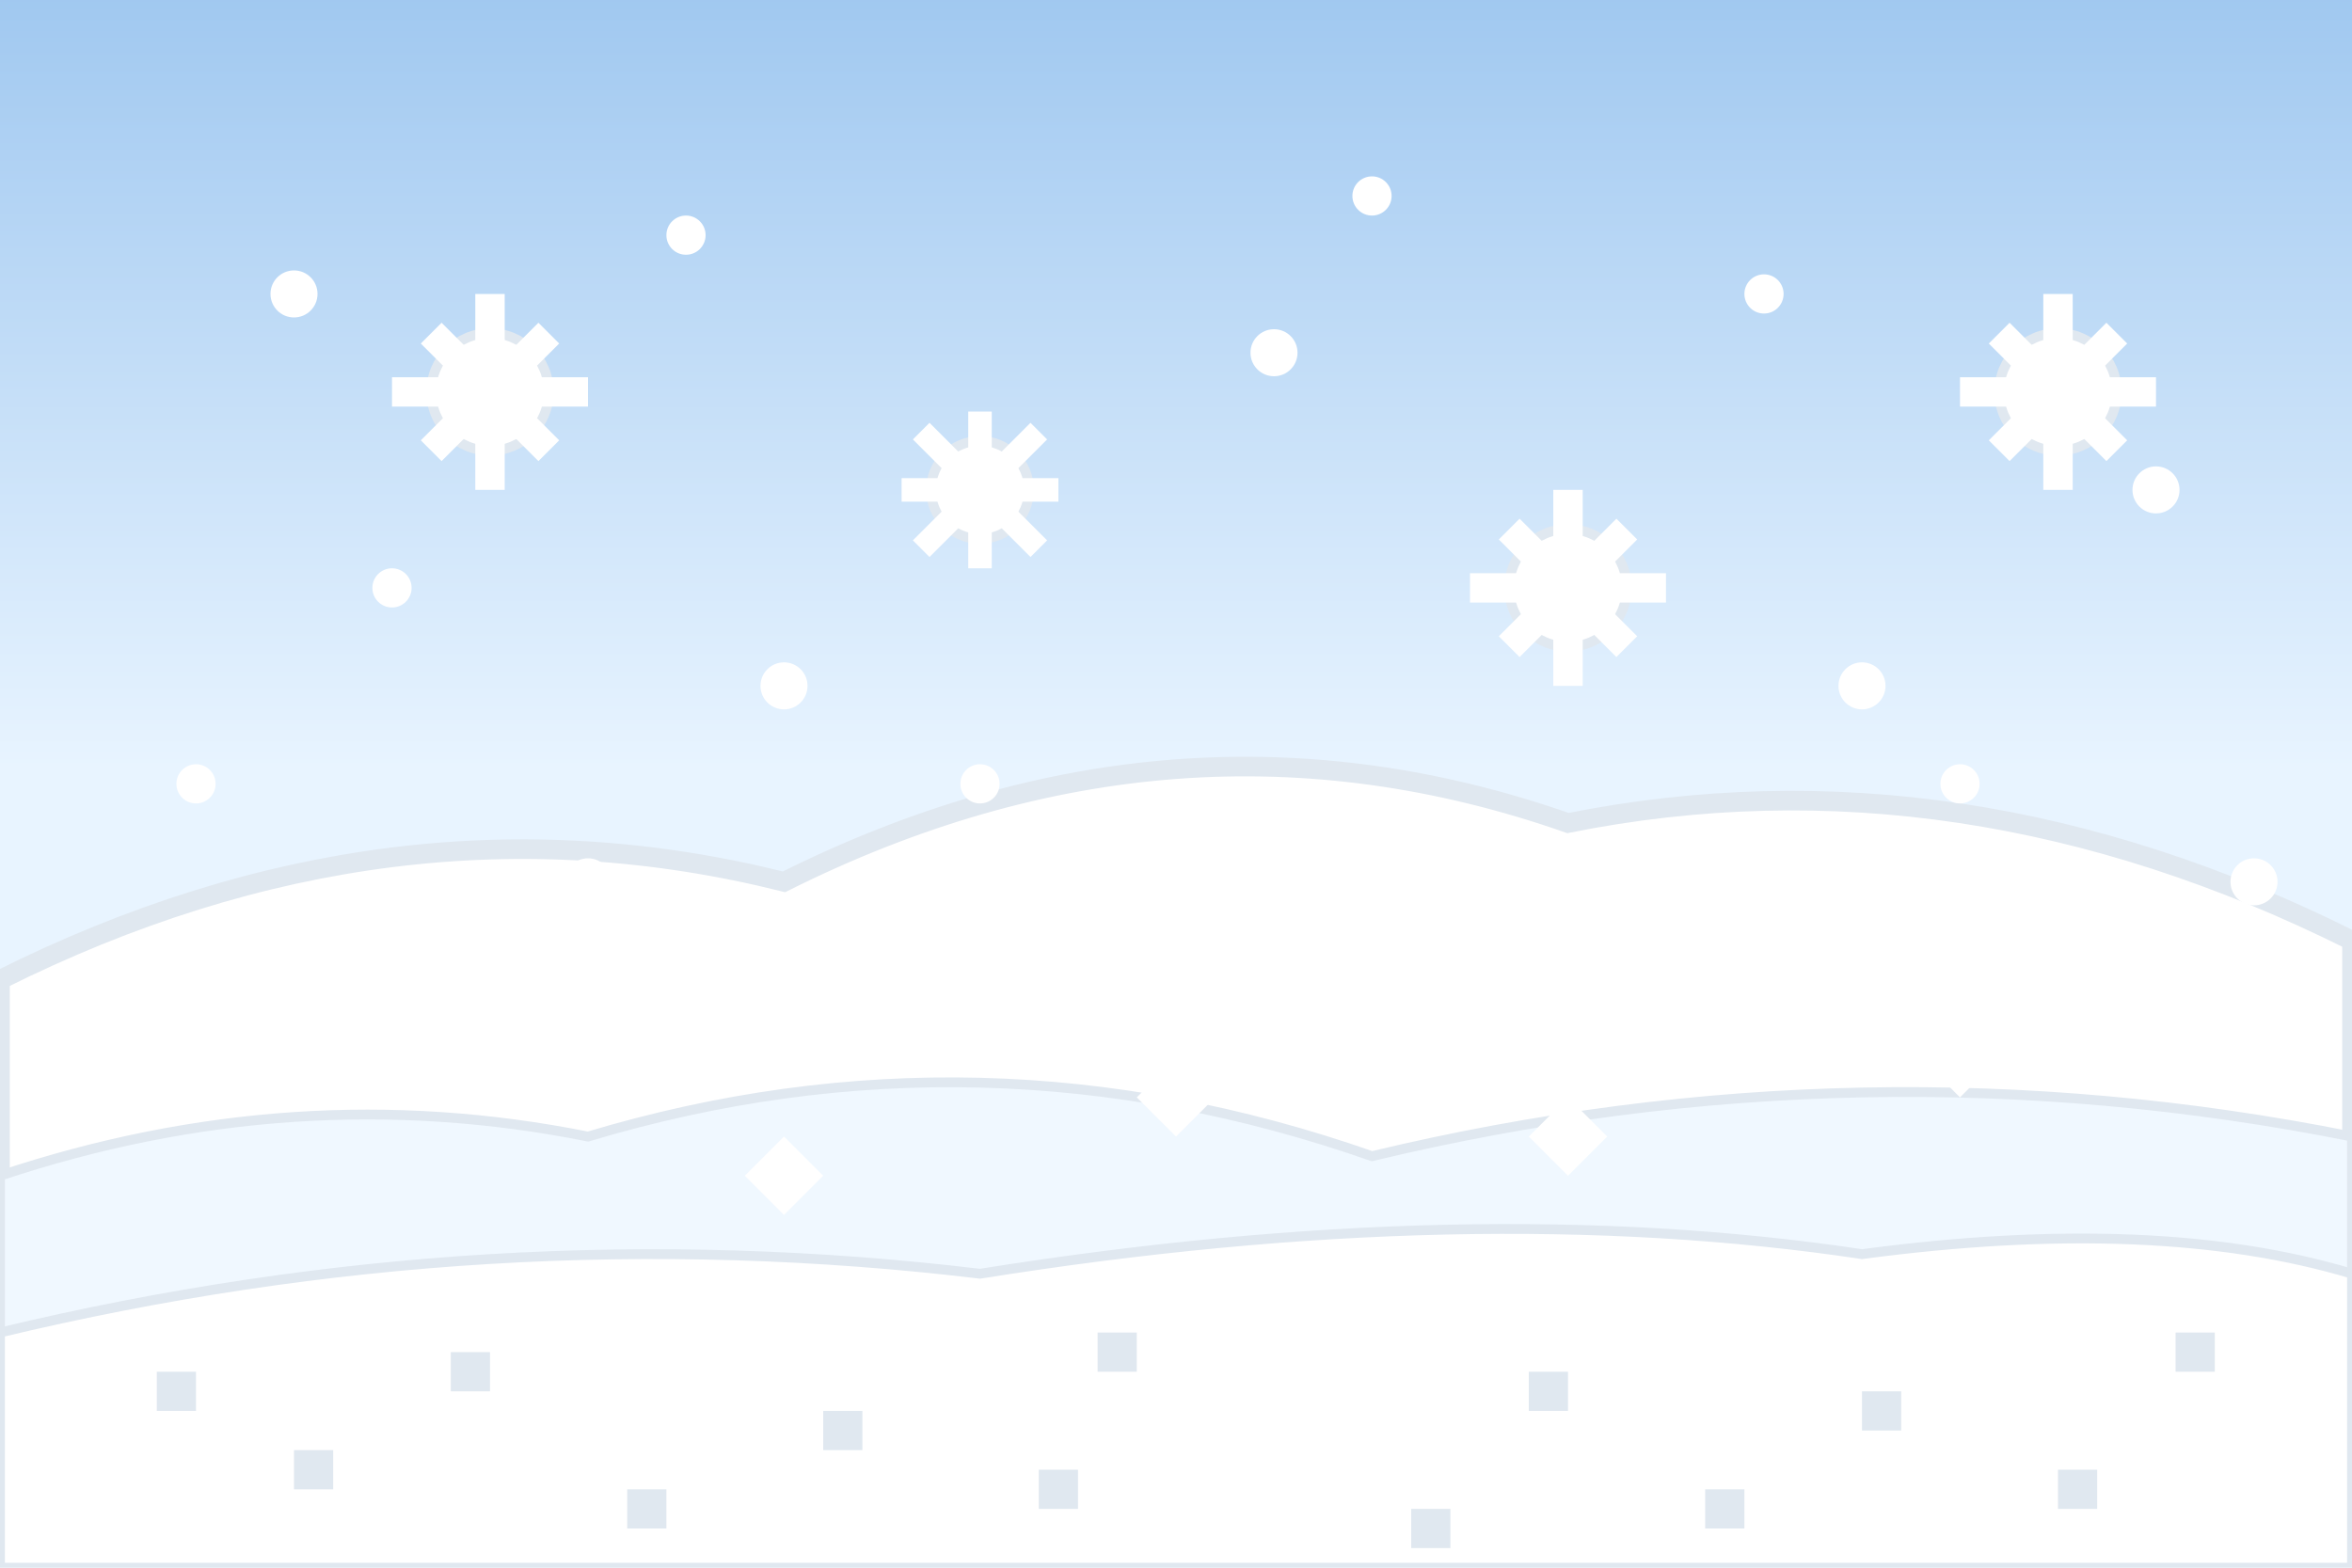 <?xml version="1.0" encoding="UTF-8"?>
<svg width="120" height="80" viewBox="0 0 120 80" xmlns="http://www.w3.org/2000/svg">
  <rect x="0" y="0" width="120" height="80" fill="#333333" stroke="none"/>
  <!-- 16-bit style snow scene -->
  
  <!-- Background gradient: sky to snow -->
  <defs>
    <linearGradient id="skyGradient" x1="0%" y1="0%" x2="0%" y2="70%">
      <stop offset="0%" style="stop-color:#a0c8f0;stop-opacity:1" />
      <stop offset="70%" style="stop-color:#e8f4ff;stop-opacity:1" />
    </linearGradient>
  </defs>
  
  <!-- Sky background -->
  <rect width="120" height="80" fill="url(#skyGradient)" />
  
  <!-- Snow hills in background -->
  <path d="M 0,50 Q 20,40 40,45 Q 60,35 80,42 Q 100,38 120,48 L 120,80 L 0,80 Z" 
        fill="#ffffff" stroke="#e0e8f0" stroke-width="1" />
  
  <!-- Snow drifts - middle ground -->
  <path d="M 0,60 Q 15,55 30,58 Q 50,52 70,59 Q 95,53 120,58 L 120,80 L 0,80 Z" 
        fill="#f0f8ff" stroke="#e0e8f0" stroke-width="0.5" />
  
  <!-- Snow ground - foreground -->
  <path d="M 0,68 Q 25,62 50,65 Q 75,61 95,64 Q 110,62 120,65 L 120,80 L 0,80 Z" 
        fill="#ffffff" stroke="#e0e8f0" stroke-width="0.5" />
  
  <!-- Pixel pattern on ground to simulate snow texture -->
  <g fill="#e0e8f0">
    <!-- Row 1 -->
    <rect x="8" y="70" width="2" height="2" />
    <rect x="23" y="69" width="2" height="2" />
    <rect x="42" y="72" width="2" height="2" />
    <rect x="56" y="68" width="2" height="2" />
    <rect x="78" y="70" width="2" height="2" />
    <rect x="95" y="71" width="2" height="2" />
    <rect x="111" y="68" width="2" height="2" />
    
    <!-- Row 2 -->
    <rect x="15" y="74" width="2" height="2" />
    <rect x="32" y="76" width="2" height="2" />
    <rect x="53" y="75" width="2" height="2" />
    <rect x="72" y="77" width="2" height="2" />
    <rect x="87" y="76" width="2" height="2" />
    <rect x="105" y="75" width="2" height="2" />
  </g>
  
  <!-- Large snowflakes -->
  <g fill="#ffffff" stroke="#e0e8f0" stroke-width="0.5">
    <!-- Snowflake 1 -->
    <circle cx="25" cy="20" r="3" />
    <path d="M 25,15 L 25,25 M 20,20 L 30,20 M 22,17 L 28,23 M 22,23 L 28,17" 
          stroke="#ffffff" stroke-width="1.5" />
    
    <!-- Snowflake 2 -->
    <circle cx="80" cy="30" r="3" />
    <path d="M 80,25 L 80,35 M 75,30 L 85,30 M 77,27 L 83,33 M 77,33 L 83,27" 
          stroke="#ffffff" stroke-width="1.5" />
    
    <!-- Snowflake 3 -->
    <circle cx="50" cy="25" r="2.5" />
    <path d="M 50,21 L 50,29 M 46,25 L 54,25 M 47,22 L 53,28 M 47,28 L 53,22" 
          stroke="#ffffff" stroke-width="1.2" />
    
    <!-- Snowflake 4 -->
    <circle cx="105" cy="20" r="3" />
    <path d="M 105,15 L 105,25 M 100,20 L 110,20 M 102,17 L 108,23 M 102,23 L 108,17" 
          stroke="#ffffff" stroke-width="1.5" />
  </g>
  
  <!-- Small snowflakes -->
  <g fill="#ffffff">
    <circle cx="15" cy="15" r="1.2" />
    <circle cx="35" cy="12" r="1" />
    <circle cx="65" cy="18" r="1.2" />
    <circle cx="90" cy="15" r="1" />
    <circle cx="110" cy="25" r="1.2" />
    <circle cx="20" cy="30" r="1" />
    <circle cx="40" cy="35" r="1.2" />
    <circle cx="70" cy="10" r="1" />
    <circle cx="95" cy="35" r="1.2" />
    <circle cx="10" cy="40" r="1" />
    <circle cx="30" cy="45" r="1.2" />
    <circle cx="50" cy="40" r="1" />
    <circle cx="75" cy="45" r="1.2" />
    <circle cx="100" cy="40" r="1" />
    <circle cx="115" cy="45" r="1.2" />
  </g>
  
  <!-- Sparkles representing ice/light reflection -->
  <g fill="#ffffff">
    <path d="M 20,50 L 22,52 L 20,54 L 18,52 Z" />
    <path d="M 40,58 L 42,60 L 40,62 L 38,60 Z" />
    <path d="M 60,54 L 62,56 L 60,58 L 58,56 Z" />
    <path d="M 80,56 L 82,58 L 80,60 L 78,58 Z" />
    <path d="M 100,52 L 102,54 L 100,56 L 98,54 Z" />
  </g>
</svg> 